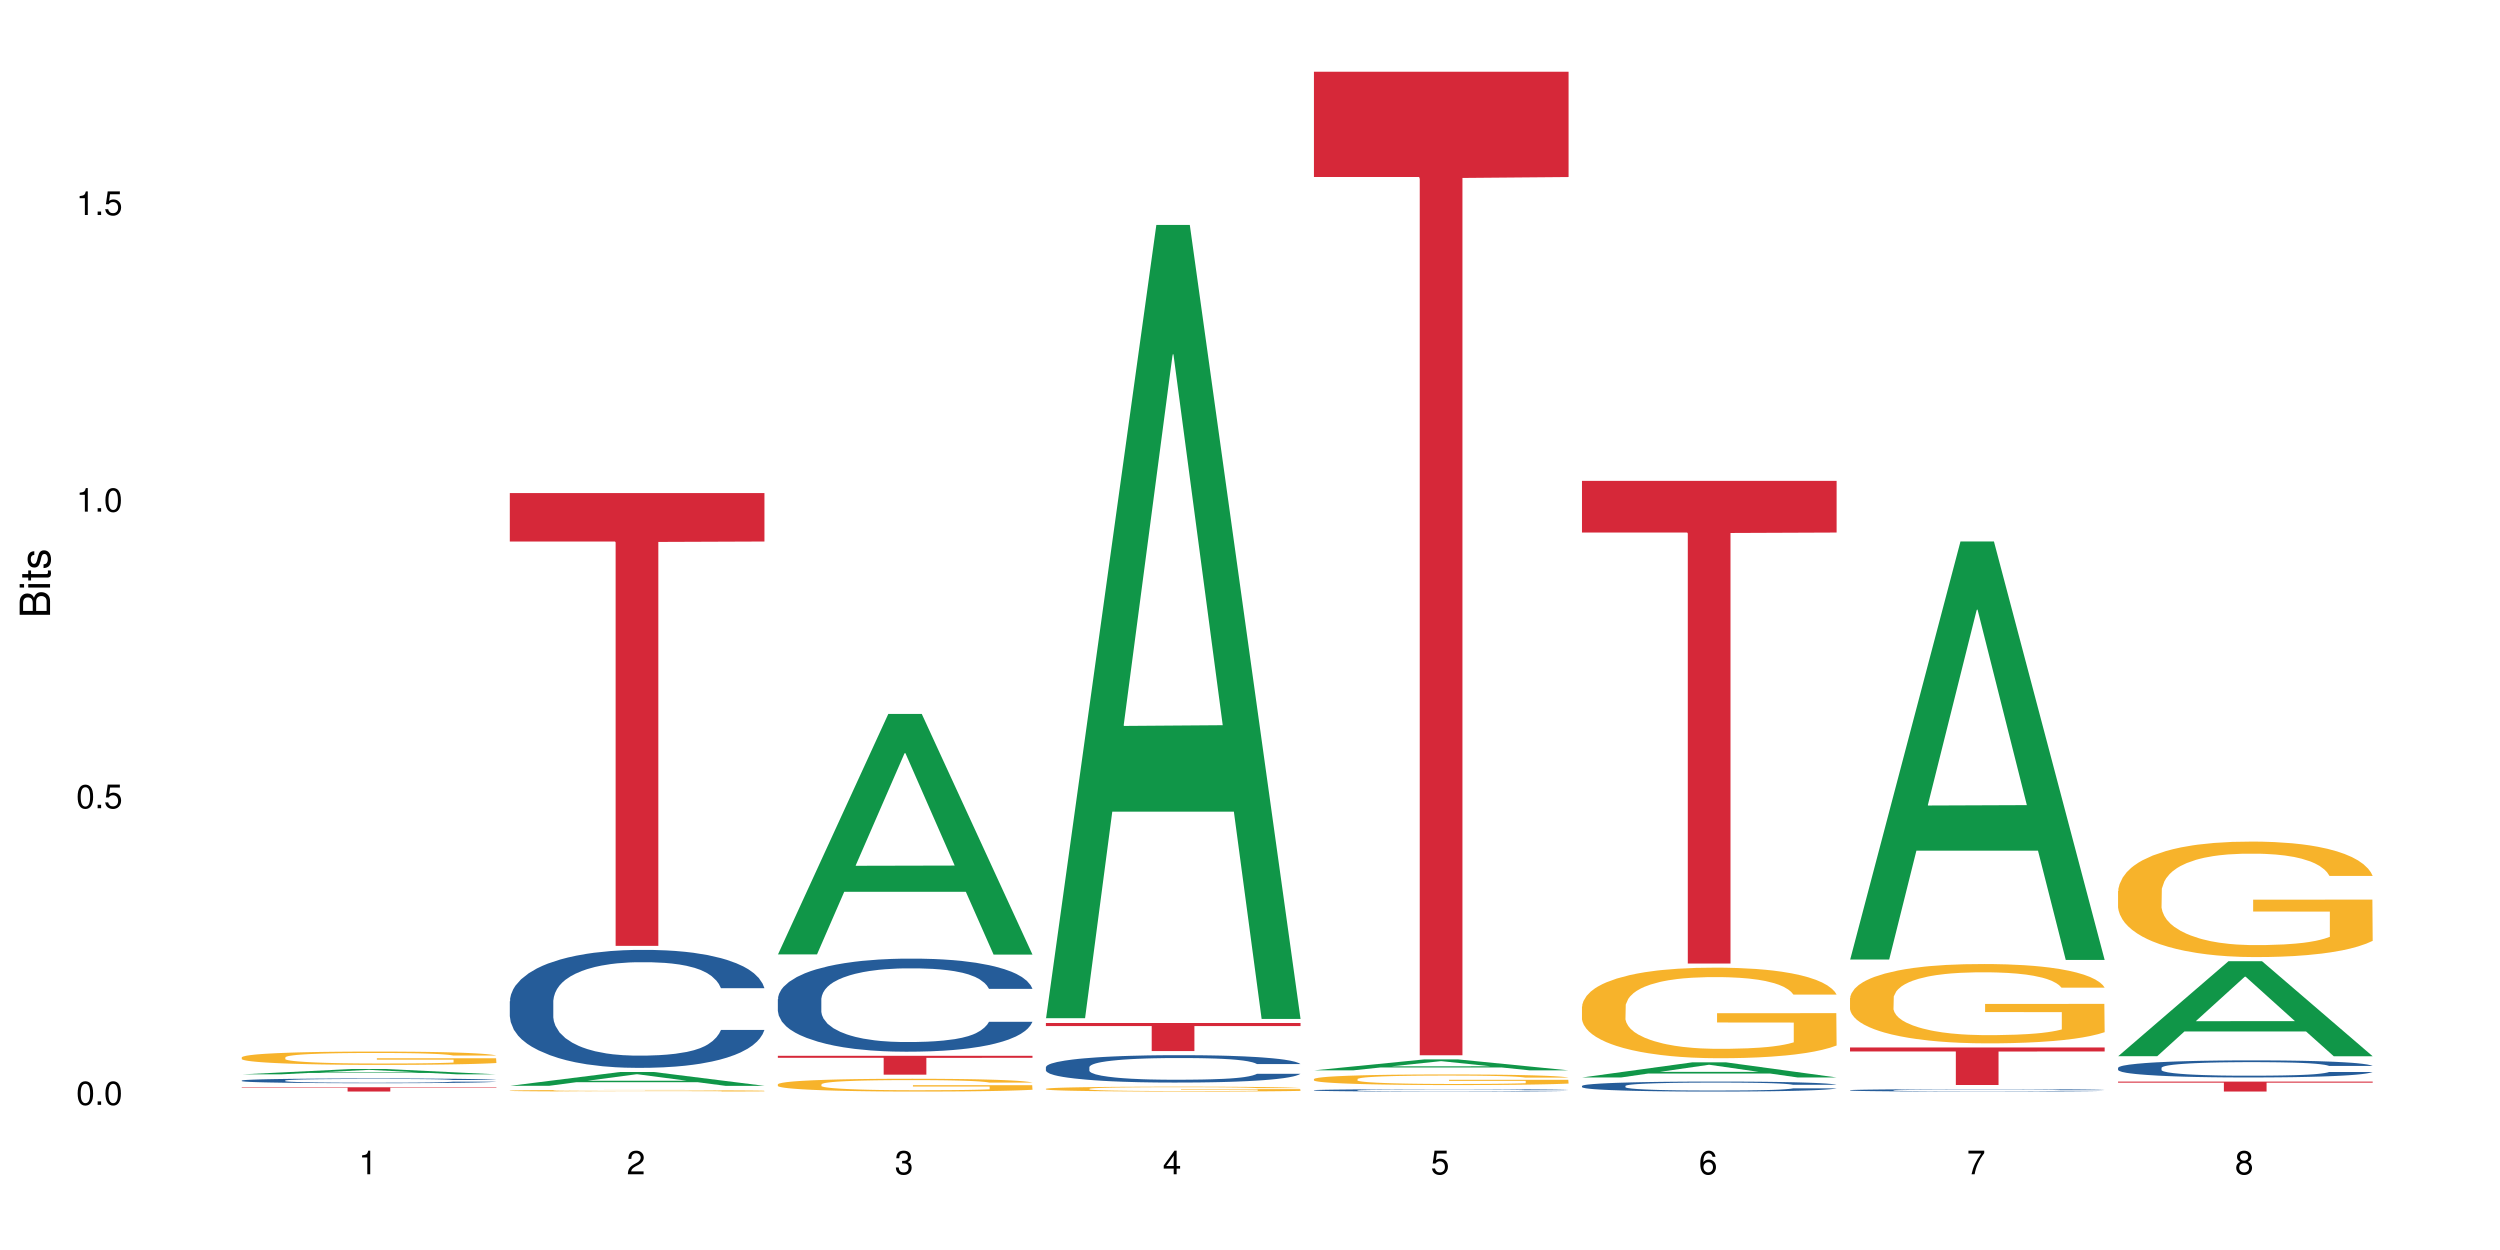 <?xml version="1.0" encoding="UTF-8"?>
<svg xmlns="http://www.w3.org/2000/svg" xmlns:xlink="http://www.w3.org/1999/xlink" width="720pt" height="360pt" viewBox="0 0 720 360" version="1.1">
<defs>
<g>
<symbol overflow="visible" id="glyph0-0">
<path style="stroke:none;" d=""/>
</symbol>
<symbol overflow="visible" id="glyph0-1">
<path style="stroke:none;" d="M 2.641 -6.797 C 2 -6.797 1.422 -6.531 1.078 -6.047 C 0.641 -5.453 0.406 -4.547 0.406 -3.297 C 0.406 -1 1.188 0.219 2.641 0.219 C 4.078 0.219 4.859 -1 4.859 -3.234 C 4.859 -4.562 4.656 -5.438 4.203 -6.047 C 3.844 -6.531 3.281 -6.797 2.641 -6.797 Z M 2.641 -6.047 C 3.547 -6.047 4 -5.125 4 -3.312 C 4 -1.375 3.562 -0.484 2.625 -0.484 C 1.734 -0.484 1.281 -1.422 1.281 -3.281 C 1.281 -5.141 1.734 -6.047 2.641 -6.047 Z M 2.641 -6.047 "/>
</symbol>
<symbol overflow="visible" id="glyph0-2">
<path style="stroke:none;" d="M 1.828 -1 L 0.828 -1 L 0.828 0 L 1.828 0 Z M 1.828 -1 "/>
</symbol>
<symbol overflow="visible" id="glyph0-3">
<path style="stroke:none;" d="M 4.562 -6.797 L 1.062 -6.797 L 0.547 -3.094 L 1.328 -3.094 C 1.719 -3.562 2.047 -3.734 2.578 -3.734 C 3.484 -3.734 4.062 -3.109 4.062 -2.094 C 4.062 -1.125 3.484 -0.531 2.578 -0.531 C 1.828 -0.531 1.375 -0.906 1.188 -1.672 L 0.328 -1.672 C 0.453 -1.109 0.547 -0.844 0.75 -0.594 C 1.125 -0.078 1.828 0.219 2.594 0.219 C 3.969 0.219 4.922 -0.781 4.922 -2.219 C 4.922 -3.562 4.031 -4.484 2.719 -4.484 C 2.25 -4.484 1.859 -4.359 1.469 -4.062 L 1.734 -5.969 L 4.562 -5.969 Z M 4.562 -6.797 "/>
</symbol>
<symbol overflow="visible" id="glyph0-4">
<path style="stroke:none;" d="M 2.484 -4.844 L 2.484 0 L 3.328 0 L 3.328 -6.797 L 2.766 -6.797 C 2.469 -5.75 2.281 -5.609 0.984 -5.453 L 0.984 -4.844 Z M 2.484 -4.844 "/>
</symbol>
<symbol overflow="visible" id="glyph0-5">
<path style="stroke:none;" d="M 4.859 -0.828 L 1.281 -0.828 C 1.359 -1.391 1.672 -1.75 2.5 -2.234 L 3.469 -2.75 C 4.406 -3.266 4.906 -3.969 4.906 -4.812 C 4.906 -5.375 4.672 -5.906 4.266 -6.266 C 3.859 -6.625 3.375 -6.797 2.719 -6.797 C 1.859 -6.797 1.219 -6.5 0.844 -5.922 C 0.609 -5.562 0.5 -5.125 0.484 -4.438 L 1.328 -4.438 C 1.359 -4.906 1.406 -5.188 1.531 -5.406 C 1.75 -5.812 2.188 -6.062 2.703 -6.062 C 3.469 -6.062 4.031 -5.516 4.031 -4.781 C 4.031 -4.25 3.719 -3.797 3.125 -3.438 L 2.234 -2.938 C 0.812 -2.141 0.406 -1.5 0.328 0 L 4.859 0 Z M 4.859 -0.828 "/>
</symbol>
<symbol overflow="visible" id="glyph0-6">
<path style="stroke:none;" d="M 2.125 -3.125 L 2.578 -3.125 C 3.516 -3.125 3.984 -2.703 3.984 -1.891 C 3.984 -1.031 3.469 -0.531 2.578 -0.531 C 1.656 -0.531 1.203 -0.984 1.156 -1.969 L 0.312 -1.969 C 0.344 -1.422 0.438 -1.078 0.609 -0.766 C 0.953 -0.109 1.625 0.219 2.547 0.219 C 3.953 0.219 4.859 -0.609 4.859 -1.906 C 4.859 -2.766 4.516 -3.25 3.703 -3.516 C 4.344 -3.766 4.656 -4.25 4.656 -4.938 C 4.656 -6.109 3.875 -6.797 2.578 -6.797 C 1.203 -6.797 0.484 -6.047 0.453 -4.609 L 1.297 -4.609 C 1.312 -5.016 1.344 -5.25 1.453 -5.453 C 1.641 -5.828 2.062 -6.062 2.594 -6.062 C 3.344 -6.062 3.797 -5.625 3.797 -4.906 C 3.797 -4.422 3.609 -4.141 3.25 -3.984 C 3.016 -3.891 2.719 -3.844 2.125 -3.844 Z M 2.125 -3.125 "/>
</symbol>
<symbol overflow="visible" id="glyph0-7">
<path style="stroke:none;" d="M 3.141 -1.625 L 3.141 0 L 3.984 0 L 3.984 -1.625 L 4.984 -1.625 L 4.984 -2.391 L 3.984 -2.391 L 3.984 -6.797 L 3.359 -6.797 L 0.266 -2.516 L 0.266 -1.625 Z M 3.141 -2.391 L 1 -2.391 L 3.141 -5.359 Z M 3.141 -2.391 "/>
</symbol>
<symbol overflow="visible" id="glyph0-8">
<path style="stroke:none;" d="M 4.781 -5.031 C 4.609 -6.141 3.891 -6.797 2.844 -6.797 C 2.094 -6.797 1.422 -6.438 1.031 -5.828 C 0.609 -5.172 0.406 -4.344 0.406 -3.094 C 0.406 -1.953 0.578 -1.234 0.984 -0.625 C 1.359 -0.078 1.953 0.219 2.703 0.219 C 3.984 0.219 4.922 -0.734 4.922 -2.078 C 4.922 -3.344 4.062 -4.234 2.844 -4.234 C 2.172 -4.234 1.641 -3.969 1.281 -3.469 C 1.281 -5.125 1.828 -6.047 2.797 -6.047 C 3.391 -6.047 3.797 -5.672 3.938 -5.031 Z M 2.734 -3.484 C 3.547 -3.484 4.062 -2.922 4.062 -2 C 4.062 -1.156 3.484 -0.531 2.703 -0.531 C 1.922 -0.531 1.328 -1.188 1.328 -2.047 C 1.328 -2.891 1.906 -3.484 2.734 -3.484 Z M 2.734 -3.484 "/>
</symbol>
<symbol overflow="visible" id="glyph0-9">
<path style="stroke:none;" d="M 4.984 -6.797 L 0.438 -6.797 L 0.438 -5.969 L 4.109 -5.969 C 2.5 -3.656 1.828 -2.234 1.328 0 L 2.219 0 C 2.594 -2.172 3.453 -4.047 4.984 -6.094 Z M 4.984 -6.797 "/>
</symbol>
<symbol overflow="visible" id="glyph0-10">
<path style="stroke:none;" d="M 3.75 -3.578 C 4.453 -4 4.688 -4.344 4.688 -4.984 C 4.688 -6.047 3.844 -6.797 2.641 -6.797 C 1.438 -6.797 0.594 -6.047 0.594 -4.984 C 0.594 -4.359 0.828 -4.016 1.516 -3.578 C 0.734 -3.203 0.359 -2.641 0.359 -1.891 C 0.359 -0.641 1.297 0.219 2.641 0.219 C 3.984 0.219 4.922 -0.641 4.922 -1.875 C 4.922 -2.641 4.531 -3.203 3.75 -3.578 Z M 2.641 -6.047 C 3.359 -6.047 3.812 -5.625 3.812 -4.969 C 3.812 -4.344 3.344 -3.922 2.641 -3.922 C 1.922 -3.922 1.453 -4.344 1.453 -4.984 C 1.453 -5.625 1.922 -6.047 2.641 -6.047 Z M 2.641 -3.203 C 3.484 -3.203 4.062 -2.672 4.062 -1.875 C 4.062 -1.062 3.484 -0.531 2.625 -0.531 C 1.797 -0.531 1.219 -1.078 1.219 -1.875 C 1.219 -2.672 1.797 -3.203 2.641 -3.203 Z M 2.641 -3.203 "/>
</symbol>
<symbol overflow="visible" id="glyph1-0">
<path style="stroke:none;" d=""/>
</symbol>
<symbol overflow="visible" id="glyph1-1">
<path style="stroke:none;" d="M 0 -0.953 L 0 -4.891 C 0 -5.719 -0.234 -6.344 -0.734 -6.797 C -1.188 -7.234 -1.812 -7.469 -2.5 -7.469 C -3.547 -7.469 -4.188 -7 -4.625 -5.875 C -4.984 -6.672 -5.641 -7.094 -6.531 -7.094 C -7.156 -7.094 -7.734 -6.859 -8.141 -6.391 C -8.562 -5.938 -8.75 -5.344 -8.75 -4.5 L -8.75 -0.953 Z M -4.984 -2.062 L -7.766 -2.062 L -7.766 -4.219 C -7.766 -4.844 -7.688 -5.203 -7.453 -5.5 C -7.219 -5.812 -6.859 -5.969 -6.375 -5.969 C -5.906 -5.969 -5.531 -5.812 -5.297 -5.5 C -5.062 -5.203 -4.984 -4.844 -4.984 -4.219 Z M -0.984 -2.062 L -4 -2.062 L -4 -4.781 C -4 -5.328 -3.859 -5.688 -3.578 -5.953 C -3.297 -6.219 -2.922 -6.359 -2.484 -6.359 C -2.062 -6.359 -1.688 -6.219 -1.406 -5.953 C -1.109 -5.688 -0.984 -5.328 -0.984 -4.781 Z M -0.984 -2.062 "/>
</symbol>
<symbol overflow="visible" id="glyph1-2">
<path style="stroke:none;" d="M -6.281 -1.797 L -6.281 -0.797 L 0 -0.797 L 0 -1.797 Z M -8.75 -1.797 L -8.75 -0.797 L -7.484 -0.797 L -7.484 -1.797 Z M -8.75 -1.797 "/>
</symbol>
<symbol overflow="visible" id="glyph1-3">
<path style="stroke:none;" d="M -6.281 -3.047 L -6.281 -2.016 L -8.016 -2.016 L -8.016 -1.016 L -6.281 -1.016 L -6.281 -0.172 L -5.469 -0.172 L -5.469 -1.016 L -0.719 -1.016 C -0.078 -1.016 0.281 -1.453 0.281 -2.234 C 0.281 -2.469 0.25 -2.719 0.188 -3.047 L -0.641 -3.047 C -0.609 -2.922 -0.594 -2.766 -0.594 -2.562 C -0.594 -2.141 -0.719 -2.016 -1.156 -2.016 L -5.469 -2.016 L -5.469 -3.047 Z M -6.281 -3.047 "/>
</symbol>
<symbol overflow="visible" id="glyph1-4">
<path style="stroke:none;" d="M -4.531 -5.25 C -5.766 -5.25 -6.469 -4.422 -6.469 -2.969 C -6.469 -1.516 -5.719 -0.562 -4.547 -0.562 C -3.562 -0.562 -3.094 -1.062 -2.734 -2.562 L -2.516 -3.484 C -2.344 -4.188 -2.094 -4.469 -1.625 -4.469 C -1.047 -4.469 -0.641 -3.875 -0.641 -3 C -0.641 -2.453 -0.797 -2 -1.062 -1.75 C -1.25 -1.594 -1.422 -1.531 -1.875 -1.469 L -1.875 -0.406 C -0.422 -0.453 0.281 -1.266 0.281 -2.922 C 0.281 -4.5 -0.5 -5.516 -1.719 -5.516 C -2.656 -5.516 -3.172 -4.984 -3.469 -3.734 L -3.703 -2.766 C -3.891 -1.953 -4.156 -1.609 -4.594 -1.609 C -5.172 -1.609 -5.547 -2.125 -5.547 -2.938 C -5.547 -3.75 -5.203 -4.172 -4.531 -4.203 Z M -4.531 -5.25 "/>
</symbol>
</g>
</defs>
<g id="surface89379">
<rect x="0" y="0" width="720" height="360" style="fill:rgb(100%,100%,100%);fill-opacity:1;stroke:none;"/>
<path style=" stroke:none;fill-rule:nonzero;fill:rgb(6.275%,58.824%,28.235%);fill-opacity:1;" d="M 69.629 309.414 L 69.707 309.414 L 101.441 307.867 L 111.078 307.867 L 142.965 309.414 L 131.762 309.414 L 123.77 309.012 L 88.746 309.012 L 80.91 309.414 L 69.629 309.414 L 92.117 308.844 L 120.559 308.844 L 106.375 308.121 L 106.219 308.121 L 106.062 308.125 L 92.039 308.844 L 92.117 308.844 Z M 69.629 309.414 "/>
<path style=" stroke:none;fill-rule:nonzero;fill:rgb(14.51%,36.078%,60%);fill-opacity:1;" d="M 69.629 311.191 L 69.719 311.188 L 69.719 311.16 L 69.988 311.109 L 70.613 311.051 L 71.238 311.012 L 72.848 310.938 L 75.086 310.863 L 77.41 310.809 L 79.109 310.777 L 80.629 310.754 L 84.117 310.707 L 86.355 310.684 L 88.77 310.66 L 91.719 310.641 L 93.867 310.629 L 98.695 310.605 L 102.273 310.598 L 105.047 310.594 L 111.039 310.594 L 114.613 310.602 L 117.207 310.605 L 120.07 310.617 L 122.484 310.629 L 126.688 310.656 L 130.445 310.691 L 132.145 310.711 L 134.828 310.75 L 136.883 310.785 L 138.316 310.82 L 139.926 310.863 L 141.355 310.922 L 142.43 310.984 L 142.965 311.039 L 130.445 311.039 L 129.82 310.988 L 129.102 310.949 L 127.762 310.898 L 126.422 310.863 L 124.543 310.824 L 122.844 310.801 L 120.516 310.777 L 118.461 310.762 L 116.312 310.754 L 114.258 310.746 L 110.32 310.738 L 104.062 310.738 L 100.574 310.75 L 98.695 310.758 L 96.012 310.777 L 94.133 310.793 L 91.898 310.816 L 90.379 310.84 L 88.5 310.871 L 87.16 310.898 L 85.637 310.941 L 84.742 310.973 L 83.938 311.008 L 83.223 311.047 L 82.688 311.094 L 82.328 311.141 L 82.148 311.184 L 82.148 311.379 L 82.328 311.422 L 82.777 311.477 L 83.938 311.551 L 85.637 311.617 L 87.605 311.672 L 89.484 311.707 L 90.559 311.727 L 91.988 311.746 L 94.223 311.77 L 97.445 311.797 L 99.32 311.805 L 102.184 311.816 L 105.137 311.82 L 109.07 311.82 L 112.559 311.816 L 114.883 311.809 L 117.297 311.801 L 120.605 311.777 L 122.664 311.758 L 124.453 311.734 L 125.793 311.711 L 126.688 311.691 L 128.031 311.652 L 129.102 311.609 L 129.906 311.566 L 130.445 311.523 L 142.965 311.523 L 142.43 311.574 L 141.625 311.621 L 140.82 311.656 L 139.566 311.703 L 138.137 311.742 L 136.078 311.785 L 134.379 311.812 L 132.145 311.844 L 130.086 311.867 L 127.852 311.891 L 124.543 311.914 L 122.395 311.926 L 120.07 311.938 L 117.297 311.949 L 113.809 311.957 L 110.055 311.961 L 106.566 311.965 L 102.809 311.961 L 100.035 311.957 L 96.371 311.945 L 91.809 311.922 L 88.5 311.898 L 85.906 311.875 L 83.672 311.848 L 81.168 311.816 L 77.945 311.762 L 75.98 311.719 L 74.637 311.684 L 73.117 311.633 L 72.043 311.59 L 70.793 311.52 L 69.898 311.43 L 69.629 311.363 Z M 69.629 311.191 "/>
<path style=" stroke:none;fill-rule:nonzero;fill:rgb(96.863%,70.196%,16.863%);fill-opacity:1;" d="M 69.629 304.496 L 69.719 304.492 L 69.719 304.422 L 70.078 304.266 L 70.973 304.047 L 72.133 303.871 L 73.387 303.73 L 74.191 303.656 L 75.531 303.551 L 76.695 303.473 L 79.645 303.316 L 83.402 303.168 L 85.461 303.105 L 87.785 303.047 L 91.094 302.98 L 92.613 302.953 L 97.266 302.898 L 102.543 302.863 L 108.355 302.852 L 111.039 302.855 L 114.703 302.871 L 119.711 302.91 L 122.574 302.945 L 124.809 302.98 L 127.137 303.023 L 129.996 303.094 L 132.68 303.18 L 134.828 303.262 L 136.973 303.367 L 138.762 303.48 L 140.281 303.602 L 141.625 303.75 L 142.43 303.871 L 142.965 303.996 L 130.535 303.996 L 129.82 303.871 L 129.016 303.777 L 127.672 303.664 L 126.332 303.578 L 124.988 303.512 L 122.484 303.422 L 120.34 303.363 L 117.656 303.316 L 115.062 303.285 L 112.109 303.262 L 110.32 303.258 L 105.582 303.258 L 101.289 303.281 L 98.785 303.309 L 96.996 303.336 L 94.492 303.391 L 92.973 303.43 L 92.078 303.461 L 89.395 303.566 L 87.605 303.664 L 86.621 303.734 L 85.371 303.836 L 84.477 303.934 L 83.492 304.074 L 82.953 304.176 L 82.238 304.414 L 82.148 305.047 L 82.418 305.18 L 82.953 305.324 L 83.672 305.449 L 84.742 305.582 L 85.816 305.684 L 87.695 305.82 L 89.305 305.91 L 90.559 305.973 L 92.973 306.066 L 93.957 306.098 L 96.281 306.16 L 98.695 306.211 L 101.648 306.25 L 103.883 306.273 L 107.461 306.289 L 112.02 306.289 L 117.387 306.27 L 120.785 306.242 L 123.109 306.215 L 124.633 306.188 L 126.508 306.148 L 127.852 306.113 L 129.102 306.078 L 130.625 306.016 L 130.625 305.18 L 108.535 305.176 L 108.535 304.785 L 142.875 304.781 L 142.965 306.148 L 141.086 306.246 L 138.762 306.336 L 136.527 306.406 L 134.199 306.465 L 130.891 306.531 L 128.207 306.574 L 124.094 306.621 L 120.34 306.656 L 116.402 306.676 L 112.914 306.688 L 108.801 306.691 L 105.137 306.684 L 101.199 306.66 L 98.07 306.633 L 95.207 306.598 L 92.344 306.555 L 88.77 306.48 L 86.441 306.418 L 84.027 306.348 L 81.613 306.258 L 79.469 306.164 L 78.035 306.09 L 76.605 306.008 L 75.086 305.902 L 73.652 305.781 L 72.582 305.672 L 71.598 305.551 L 70.883 305.434 L 70.164 305.277 L 69.809 305.152 L 69.629 305.043 Z M 69.629 304.496 "/>
<path style=" stroke:none;fill-rule:nonzero;fill:rgb(83.922%,15.686%,22.353%);fill-opacity:1;" d="M 69.629 313.141 L 142.965 313.141 L 142.965 313.273 L 112.402 313.273 L 112.402 314.371 L 100.105 314.371 L 100.105 313.277 L 99.926 313.273 L 69.629 313.273 Z M 69.629 313.141 "/>
<path style=" stroke:none;fill-rule:nonzero;fill:rgb(6.275%,58.824%,28.235%);fill-opacity:1;" d="M 146.824 312.719 L 146.902 312.715 L 178.637 308.73 L 188.273 308.73 L 220.16 312.723 L 208.957 312.723 L 200.965 311.68 L 165.941 311.68 L 158.109 312.719 L 146.824 312.719 L 169.312 311.25 L 197.754 311.246 L 183.57 309.383 L 183.414 309.379 L 183.258 309.391 L 169.234 311.246 L 169.312 311.25 Z M 146.824 312.719 "/>
<path style=" stroke:none;fill-rule:nonzero;fill:rgb(14.51%,36.078%,60%);fill-opacity:1;" d="M 146.824 288.363 L 146.914 288.336 L 146.914 287.59 L 147.184 286.41 L 147.809 284.918 L 148.434 283.895 L 150.043 282.062 L 152.281 280.293 L 154.605 278.926 L 156.305 278.121 L 157.824 277.5 L 161.312 276.352 L 163.551 275.762 L 165.965 275.234 L 168.914 274.707 L 171.062 274.395 L 175.891 273.898 L 179.469 273.68 L 182.242 273.59 L 188.234 273.59 L 191.812 273.711 L 194.406 273.867 L 197.266 274.117 L 199.68 274.395 L 203.883 275.078 L 207.641 275.949 L 209.34 276.445 L 212.023 277.406 L 214.078 278.336 L 215.512 279.145 L 217.121 280.293 L 218.551 281.691 L 219.625 283.273 L 220.16 284.609 L 207.641 284.609 L 207.016 283.367 L 206.301 282.406 L 204.957 281.133 L 203.617 280.23 L 201.738 279.332 L 200.039 278.742 L 197.715 278.152 L 195.656 277.777 L 193.512 277.5 L 191.453 277.312 L 187.52 277.129 L 182.957 277.129 L 181.258 277.188 L 177.77 277.438 L 175.891 277.656 L 173.207 278.09 L 171.332 278.492 L 169.094 279.113 L 167.574 279.641 L 165.695 280.449 L 164.355 281.164 L 162.836 282.188 L 161.941 282.965 L 161.137 283.832 L 160.418 284.855 L 159.883 285.945 L 159.523 287.094 L 159.348 288.211 L 159.348 293.023 L 159.523 294.141 L 159.973 295.441 L 161.137 297.336 L 162.836 298.98 L 164.801 300.285 L 166.68 301.219 L 167.754 301.652 L 169.184 302.148 L 171.418 302.77 L 174.641 303.391 L 176.516 303.641 L 179.379 303.887 L 182.332 304.012 L 186.266 304.012 L 189.754 303.887 L 192.078 303.73 L 194.492 303.484 L 197.805 302.957 L 199.859 302.461 L 201.648 301.871 L 202.988 301.281 L 203.883 300.781 L 205.227 299.82 L 206.301 298.766 L 207.105 297.68 L 207.641 296.621 L 220.16 296.621 L 219.625 297.863 L 218.82 299.074 L 218.016 299.977 L 216.762 301.062 L 215.332 302.023 L 213.273 303.109 L 211.574 303.824 L 209.34 304.602 L 207.281 305.191 L 205.047 305.719 L 201.738 306.34 L 199.59 306.648 L 197.266 306.93 L 194.492 307.18 L 191.004 307.395 L 187.25 307.52 L 183.762 307.551 L 180.004 307.488 L 177.234 307.363 L 173.566 307.086 L 169.004 306.527 L 165.695 305.938 L 163.102 305.348 L 160.867 304.727 L 158.363 303.887 L 155.145 302.52 L 153.176 301.465 L 151.832 300.598 L 150.312 299.387 L 149.238 298.301 L 147.988 296.562 L 147.094 294.355 L 146.824 292.648 Z M 146.824 288.363 "/>
<path style=" stroke:none;fill-rule:nonzero;fill:rgb(96.863%,70.196%,16.863%);fill-opacity:1;" d="M 146.824 314.102 L 146.914 314.102 L 146.914 314.094 L 147.273 314.074 L 148.168 314.047 L 149.328 314.027 L 150.582 314.008 L 151.387 314 L 152.727 313.988 L 153.891 313.977 L 156.844 313.961 L 160.598 313.941 L 162.656 313.934 L 164.98 313.926 L 168.289 313.918 L 169.809 313.914 L 174.461 313.91 L 179.738 313.902 L 188.234 313.902 L 191.898 313.906 L 196.91 313.91 L 199.77 313.914 L 202.008 313.918 L 204.332 313.922 L 207.195 313.934 L 209.875 313.941 L 212.023 313.953 L 214.168 313.965 L 215.957 313.98 L 217.477 313.992 L 218.82 314.012 L 219.625 314.027 L 220.16 314.043 L 207.73 314.043 L 207.016 314.027 L 206.211 314.016 L 204.867 314 L 203.527 313.992 L 202.184 313.984 L 199.68 313.973 L 197.535 313.965 L 194.852 313.961 L 192.258 313.957 L 189.305 313.953 L 178.484 313.953 L 175.98 313.957 L 174.191 313.961 L 171.688 313.969 L 170.168 313.973 L 166.59 313.988 L 164.801 314 L 163.816 314.012 L 162.566 314.023 L 161.672 314.035 L 160.688 314.051 L 160.152 314.062 L 159.434 314.094 L 159.348 314.172 L 159.613 314.188 L 160.152 314.203 L 160.867 314.219 L 161.941 314.234 L 163.012 314.246 L 164.891 314.266 L 166.5 314.277 L 167.754 314.281 L 170.168 314.293 L 171.152 314.297 L 173.477 314.305 L 175.891 314.312 L 178.844 314.316 L 181.078 314.32 L 194.582 314.32 L 197.98 314.316 L 200.309 314.312 L 201.828 314.309 L 203.707 314.305 L 205.047 314.301 L 206.301 314.297 L 207.82 314.289 L 207.82 314.188 L 185.73 314.188 L 185.73 314.137 L 220.07 314.137 L 220.16 314.305 L 218.285 314.316 L 215.957 314.328 L 213.723 314.336 L 211.398 314.344 L 208.086 314.352 L 205.406 314.355 L 201.289 314.363 L 197.535 314.367 L 193.598 314.367 L 190.113 314.371 L 182.332 314.371 L 178.395 314.367 L 175.266 314.363 L 172.402 314.359 L 169.543 314.355 L 165.965 314.344 L 163.641 314.336 L 161.223 314.328 L 158.809 314.316 L 156.664 314.305 L 155.23 314.297 L 153.801 314.289 L 152.281 314.273 L 150.852 314.262 L 149.777 314.246 L 148.793 314.23 L 148.078 314.219 L 147.363 314.199 L 147.004 314.184 L 146.824 314.168 Z M 146.824 314.102 "/>
<path style=" stroke:none;fill-rule:nonzero;fill:rgb(83.922%,15.686%,22.353%);fill-opacity:1;" d="M 146.824 141.996 L 220.16 141.996 L 220.16 155.957 L 189.598 156.078 L 189.598 272.41 L 177.301 272.41 L 177.301 156.199 L 177.121 155.957 L 146.824 155.957 Z M 146.824 141.996 "/>
<path style=" stroke:none;fill-rule:nonzero;fill:rgb(6.275%,58.824%,28.235%);fill-opacity:1;" d="M 224.02 274.859 L 224.098 274.793 L 255.832 205.613 L 265.469 205.613 L 297.355 274.922 L 286.152 274.922 L 278.16 256.832 L 243.141 256.832 L 235.305 274.859 L 224.02 274.859 L 246.508 249.348 L 274.949 249.281 L 260.77 216.938 L 260.609 216.871 L 260.453 217.066 L 246.43 249.281 L 246.508 249.348 Z M 224.02 274.859 "/>
<path style=" stroke:none;fill-rule:nonzero;fill:rgb(14.51%,36.078%,60%);fill-opacity:1;" d="M 224.02 287.758 L 224.109 287.734 L 224.109 287.148 L 224.379 286.215 L 225.004 285.039 L 225.633 284.234 L 227.242 282.789 L 229.477 281.391 L 231.801 280.312 L 233.5 279.676 L 235.023 279.188 L 238.508 278.281 L 240.746 277.816 L 243.16 277.398 L 246.113 276.984 L 248.258 276.738 L 253.086 276.348 L 256.664 276.176 L 259.438 276.102 L 265.43 276.102 L 269.008 276.199 L 271.602 276.324 L 274.461 276.52 L 276.875 276.738 L 281.082 277.277 L 284.836 277.965 L 286.535 278.355 L 289.219 279.113 L 291.277 279.848 L 292.707 280.484 L 294.316 281.391 L 295.746 282.492 L 296.82 283.742 L 297.355 284.797 L 284.836 284.797 L 284.211 283.816 L 283.496 283.059 L 282.152 282.055 L 280.812 281.344 L 278.934 280.633 L 277.234 280.168 L 274.91 279.703 L 272.852 279.41 L 270.707 279.188 L 268.648 279.039 L 264.715 278.895 L 260.152 278.895 L 258.453 278.941 L 254.965 279.141 L 253.086 279.309 L 250.406 279.652 L 248.527 279.973 L 246.289 280.461 L 244.77 280.879 L 242.891 281.516 L 241.551 282.078 L 240.031 282.887 L 239.137 283.496 L 238.332 284.184 L 237.613 284.992 L 237.078 285.848 L 236.723 286.754 L 236.543 287.637 L 236.543 291.434 L 236.723 292.312 L 237.168 293.344 L 238.332 294.836 L 240.031 296.133 L 241.996 297.164 L 243.875 297.898 L 244.949 298.238 L 246.379 298.633 L 248.617 299.121 L 251.836 299.609 L 253.715 299.809 L 256.574 300.004 L 259.527 300.102 L 263.461 300.102 L 266.949 300.004 L 269.273 299.879 L 271.691 299.684 L 275 299.27 L 277.055 298.875 L 278.844 298.41 L 280.188 297.945 L 281.082 297.555 L 282.422 296.797 L 283.496 295.961 L 284.301 295.105 L 284.836 294.273 L 297.355 294.273 L 296.82 295.254 L 296.016 296.207 L 295.211 296.918 L 293.957 297.773 L 292.527 298.535 L 290.473 299.391 L 288.773 299.953 L 286.535 300.566 L 284.48 301.031 L 282.242 301.449 L 278.934 301.938 L 276.789 302.184 L 274.461 302.402 L 271.691 302.598 L 268.203 302.77 L 264.445 302.867 L 260.957 302.895 L 257.203 302.844 L 254.43 302.746 L 250.762 302.527 L 246.199 302.086 L 242.891 301.621 L 240.297 301.152 L 238.062 300.664 L 235.559 300.004 L 232.34 298.926 L 230.371 298.094 L 229.031 297.406 L 227.508 296.453 L 226.438 295.594 L 225.184 294.223 L 224.289 292.484 L 224.02 291.137 Z M 224.02 287.758 "/>
<path style=" stroke:none;fill-rule:nonzero;fill:rgb(96.863%,70.196%,16.863%);fill-opacity:1;" d="M 224.02 312.262 L 224.109 312.258 L 224.109 312.191 L 224.469 312.039 L 225.363 311.832 L 226.523 311.66 L 227.777 311.527 L 228.582 311.453 L 229.926 311.355 L 231.086 311.281 L 234.039 311.129 L 237.793 310.988 L 239.852 310.926 L 242.176 310.867 L 245.484 310.805 L 247.004 310.781 L 251.656 310.727 L 256.934 310.695 L 262.746 310.684 L 265.43 310.688 L 269.098 310.699 L 274.105 310.738 L 276.965 310.77 L 279.203 310.805 L 281.527 310.848 L 284.391 310.918 L 287.074 310.996 L 289.219 311.078 L 291.367 311.18 L 293.152 311.285 L 294.676 311.406 L 296.016 311.547 L 296.82 311.664 L 297.355 311.781 L 284.926 311.781 L 284.211 311.664 L 283.406 311.574 L 282.062 311.461 L 280.723 311.383 L 279.383 311.316 L 276.875 311.23 L 274.73 311.176 L 272.047 311.129 L 269.453 311.098 L 266.504 311.078 L 264.715 311.07 L 259.973 311.07 L 255.68 311.094 L 253.176 311.121 L 251.387 311.148 L 248.883 311.199 L 247.363 311.238 L 246.469 311.266 L 243.785 311.371 L 241.996 311.465 L 241.016 311.527 L 239.762 311.629 L 238.867 311.723 L 237.883 311.855 L 237.348 311.957 L 236.633 312.188 L 236.543 312.793 L 236.809 312.918 L 237.348 313.059 L 238.062 313.18 L 239.137 313.309 L 240.207 313.406 L 242.086 313.535 L 243.695 313.625 L 244.949 313.68 L 247.363 313.77 L 248.348 313.801 L 250.672 313.863 L 253.086 313.91 L 256.039 313.949 L 258.273 313.969 L 261.852 313.988 L 266.414 313.988 L 271.777 313.965 L 275.176 313.941 L 277.504 313.914 L 279.023 313.891 L 280.902 313.852 L 282.242 313.82 L 283.496 313.781 L 285.016 313.723 L 285.016 312.918 L 262.926 312.918 L 262.926 312.539 L 297.27 312.535 L 297.355 313.852 L 295.48 313.941 L 293.152 314.031 L 290.918 314.098 L 288.594 314.156 L 285.285 314.219 L 282.602 314.258 L 278.488 314.309 L 274.73 314.336 L 270.797 314.355 L 267.309 314.367 L 263.195 314.371 L 259.527 314.363 L 255.59 314.344 L 252.461 314.316 L 249.598 314.281 L 246.738 314.238 L 243.16 314.168 L 240.836 314.113 L 238.422 314.039 L 236.004 313.957 L 233.859 313.867 L 232.43 313.793 L 230.996 313.715 L 229.477 313.613 L 228.047 313.5 L 226.973 313.395 L 225.988 313.277 L 225.273 313.164 L 224.559 313.016 L 224.199 312.895 L 224.02 312.789 Z M 224.02 312.262 "/>
<path style=" stroke:none;fill-rule:nonzero;fill:rgb(83.922%,15.686%,22.353%);fill-opacity:1;" d="M 224.02 304.074 L 297.355 304.074 L 297.355 304.652 L 266.793 304.66 L 266.793 309.504 L 254.496 309.504 L 254.496 304.664 L 254.316 304.652 L 224.02 304.652 Z M 224.02 304.074 "/>
<path style=" stroke:none;fill-rule:nonzero;fill:rgb(6.275%,58.824%,28.235%);fill-opacity:1;" d="M 301.219 293.238 L 301.297 293.023 L 333.027 64.781 L 342.664 64.781 L 374.555 293.453 L 363.348 293.453 L 355.355 233.762 L 320.336 233.762 L 312.5 293.238 L 301.219 293.238 L 323.703 209.07 L 352.145 208.855 L 337.965 102.141 L 337.809 101.926 L 337.648 102.57 L 323.625 208.855 L 323.703 209.07 Z M 301.219 293.238 "/>
<path style=" stroke:none;fill-rule:nonzero;fill:rgb(14.51%,36.078%,60%);fill-opacity:1;" d="M 301.219 307.328 L 301.305 307.32 L 301.305 307.145 L 301.574 306.871 L 302.199 306.527 L 302.828 306.289 L 304.438 305.863 L 306.672 305.453 L 308.996 305.133 L 310.695 304.945 L 312.219 304.805 L 315.707 304.535 L 317.941 304.398 L 320.355 304.277 L 323.309 304.152 L 325.453 304.082 L 330.285 303.965 L 333.859 303.914 L 336.633 303.895 L 342.625 303.895 L 346.203 303.922 L 348.797 303.961 L 351.656 304.016 L 354.074 304.082 L 358.277 304.242 L 362.031 304.441 L 363.73 304.559 L 366.414 304.781 L 368.473 304.996 L 369.902 305.184 L 371.512 305.453 L 372.945 305.777 L 374.016 306.145 L 374.555 306.453 L 362.031 306.453 L 361.406 306.164 L 360.691 305.941 L 359.348 305.645 L 358.008 305.438 L 356.129 305.227 L 354.43 305.09 L 352.105 304.953 L 350.047 304.867 L 347.902 304.805 L 345.844 304.758 L 341.91 304.715 L 337.348 304.715 L 335.648 304.73 L 332.16 304.789 L 330.285 304.84 L 327.602 304.941 L 325.723 305.035 L 323.484 305.18 L 321.965 305.301 L 320.086 305.488 L 318.746 305.652 L 317.227 305.891 L 316.332 306.07 L 315.527 306.273 L 314.812 306.512 L 314.273 306.766 L 313.918 307.031 L 313.738 307.289 L 313.738 308.406 L 313.918 308.668 L 314.363 308.969 L 315.527 309.41 L 317.227 309.793 L 319.195 310.094 L 321.07 310.312 L 322.145 310.414 L 323.574 310.527 L 325.812 310.672 L 329.031 310.816 L 330.91 310.875 L 333.77 310.93 L 336.723 310.961 L 340.656 310.961 L 344.145 310.93 L 346.473 310.895 L 348.887 310.836 L 352.195 310.715 L 354.25 310.602 L 356.039 310.461 L 357.383 310.324 L 358.277 310.211 L 359.617 309.988 L 360.691 309.742 L 361.496 309.488 L 362.031 309.246 L 374.555 309.246 L 374.016 309.531 L 373.211 309.812 L 372.406 310.023 L 371.156 310.273 L 369.723 310.5 L 367.668 310.75 L 365.969 310.918 L 363.73 311.098 L 361.676 311.234 L 359.438 311.355 L 356.129 311.5 L 353.984 311.574 L 351.656 311.637 L 348.887 311.695 L 345.398 311.746 L 341.641 311.773 L 338.152 311.781 L 334.398 311.77 L 331.625 311.738 L 327.957 311.676 L 323.398 311.543 L 320.086 311.406 L 317.496 311.27 L 315.258 311.125 L 312.754 310.93 L 309.535 310.613 L 307.566 310.367 L 306.227 310.168 L 304.707 309.887 L 303.633 309.633 L 302.379 309.23 L 301.484 308.719 L 301.219 308.32 Z M 301.219 307.328 "/>
<path style=" stroke:none;fill-rule:nonzero;fill:rgb(96.863%,70.196%,16.863%);fill-opacity:1;" d="M 301.219 313.566 L 301.305 313.562 L 301.305 313.539 L 301.664 313.48 L 302.559 313.402 L 303.723 313.336 L 304.973 313.285 L 305.777 313.258 L 307.121 313.219 L 308.281 313.191 L 311.234 313.133 L 314.988 313.078 L 317.047 313.055 L 319.371 313.031 L 322.68 313.008 L 324.203 313 L 328.852 312.98 L 334.129 312.965 L 339.941 312.961 L 342.625 312.965 L 346.293 312.969 L 351.301 312.98 L 354.164 312.996 L 356.398 313.008 L 358.723 313.023 L 361.586 313.051 L 364.27 313.082 L 366.414 313.113 L 368.562 313.152 L 370.352 313.191 L 371.871 313.238 L 373.211 313.293 L 374.016 313.336 L 374.555 313.383 L 362.121 313.383 L 361.406 313.336 L 360.602 313.301 L 359.262 313.258 L 357.918 313.227 L 356.578 313.203 L 354.074 313.172 L 351.926 313.148 L 349.242 313.133 L 346.648 313.121 L 343.699 313.113 L 341.91 313.109 L 337.168 313.109 L 332.875 313.117 L 330.371 313.129 L 328.586 313.141 L 326.078 313.16 L 324.559 313.176 L 323.664 313.184 L 320.98 313.223 L 319.195 313.262 L 318.211 313.285 L 316.957 313.324 L 316.062 313.359 L 315.078 313.41 L 314.543 313.449 L 313.828 313.535 L 313.738 313.766 L 314.008 313.816 L 314.543 313.867 L 315.258 313.914 L 316.332 313.965 L 317.406 314 L 319.281 314.051 L 320.895 314.086 L 322.145 314.105 L 324.559 314.141 L 325.543 314.152 L 327.867 314.176 L 330.285 314.195 L 333.234 314.211 L 335.469 314.219 L 339.047 314.223 L 343.609 314.223 L 348.977 314.215 L 352.375 314.207 L 354.699 314.195 L 356.219 314.188 L 358.098 314.172 L 359.438 314.16 L 360.691 314.145 L 362.211 314.125 L 362.211 313.816 L 340.121 313.816 L 340.121 313.672 L 374.465 313.668 L 374.555 314.172 L 372.676 314.207 L 370.352 314.242 L 368.113 314.266 L 365.789 314.289 L 362.48 314.312 L 359.797 314.328 L 355.684 314.348 L 351.926 314.359 L 347.992 314.367 L 344.504 314.371 L 340.391 314.371 L 336.723 314.367 L 332.789 314.359 L 329.656 314.352 L 326.797 314.336 L 323.934 314.32 L 320.355 314.293 L 318.031 314.273 L 315.617 314.246 L 313.203 314.211 L 311.055 314.176 L 309.625 314.152 L 308.191 314.121 L 306.672 314.082 L 305.242 314.039 L 304.168 313.996 L 303.184 313.953 L 302.469 313.91 L 301.754 313.852 L 301.395 313.805 L 301.219 313.766 Z M 301.219 313.566 "/>
<path style=" stroke:none;fill-rule:nonzero;fill:rgb(83.922%,15.686%,22.353%);fill-opacity:1;" d="M 301.219 294.633 L 374.555 294.633 L 374.555 295.5 L 343.988 295.508 L 343.988 302.715 L 331.691 302.715 L 331.691 295.516 L 331.516 295.5 L 301.219 295.5 Z M 301.219 294.633 "/>
<path style=" stroke:none;fill-rule:nonzero;fill:rgb(6.275%,58.824%,28.235%);fill-opacity:1;" d="M 378.414 308.262 L 378.492 308.258 L 410.223 305.105 L 419.859 305.105 L 451.75 308.262 L 440.547 308.262 L 432.555 307.438 L 397.531 307.438 L 389.695 308.262 L 378.414 308.262 L 400.898 307.098 L 429.34 307.094 L 415.16 305.621 L 415.004 305.617 L 414.848 305.629 L 400.82 307.094 L 400.898 307.098 Z M 378.414 308.262 "/>
<path style=" stroke:none;fill-rule:nonzero;fill:rgb(14.51%,36.078%,60%);fill-opacity:1;" d="M 378.414 313.98 L 378.504 313.98 L 378.504 313.965 L 378.77 313.941 L 379.398 313.91 L 380.023 313.891 L 381.633 313.852 L 383.867 313.816 L 386.195 313.789 L 387.895 313.773 L 389.414 313.758 L 392.902 313.734 L 395.137 313.723 L 397.551 313.715 L 400.504 313.703 L 402.648 313.695 L 407.48 313.688 L 411.055 313.684 L 413.828 313.68 L 419.82 313.68 L 423.398 313.684 L 425.992 313.688 L 428.855 313.691 L 431.27 313.695 L 435.473 313.711 L 439.227 313.727 L 440.926 313.738 L 443.609 313.758 L 445.668 313.777 L 447.098 313.793 L 448.707 313.816 L 450.141 313.844 L 451.211 313.879 L 451.75 313.902 L 439.227 313.902 L 438.602 313.879 L 437.887 313.859 L 436.547 313.832 L 435.203 313.816 L 433.324 313.797 L 431.625 313.785 L 429.301 313.773 L 427.246 313.766 L 425.098 313.758 L 423.039 313.754 L 412.844 313.754 L 409.355 313.758 L 407.48 313.762 L 404.797 313.773 L 402.918 313.781 L 400.684 313.793 L 399.16 313.805 L 397.285 313.82 L 395.941 313.836 L 394.422 313.855 L 393.527 313.871 L 392.723 313.887 L 392.008 313.91 L 391.469 313.93 L 391.113 313.953 L 390.934 313.977 L 390.934 314.074 L 391.113 314.098 L 391.559 314.125 L 392.723 314.164 L 394.422 314.195 L 396.391 314.223 L 398.266 314.242 L 399.34 314.25 L 400.773 314.262 L 403.008 314.273 L 406.227 314.285 L 408.105 314.293 L 410.969 314.297 L 421.34 314.297 L 423.668 314.293 L 426.082 314.289 L 429.391 314.277 L 431.449 314.266 L 433.234 314.254 L 434.578 314.242 L 435.473 314.234 L 436.812 314.215 L 437.887 314.191 L 438.691 314.168 L 439.227 314.148 L 451.75 314.148 L 451.211 314.172 L 450.406 314.199 L 449.602 314.215 L 448.352 314.238 L 446.918 314.258 L 444.863 314.281 L 443.164 314.293 L 440.926 314.312 L 438.871 314.324 L 436.637 314.332 L 433.324 314.348 L 431.18 314.352 L 428.855 314.359 L 426.082 314.363 L 422.594 314.367 L 418.836 314.371 L 411.594 314.371 L 408.82 314.367 L 405.152 314.359 L 400.594 314.352 L 397.285 314.336 L 394.691 314.324 L 392.453 314.312 L 389.949 314.297 L 386.73 314.27 L 384.762 314.246 L 383.422 314.23 L 381.902 314.203 L 380.828 314.184 L 379.574 314.148 L 378.68 314.102 L 378.414 314.066 Z M 378.414 313.98 "/>
<path style=" stroke:none;fill-rule:nonzero;fill:rgb(96.863%,70.196%,16.863%);fill-opacity:1;" d="M 378.414 310.754 L 378.504 310.75 L 378.504 310.695 L 378.859 310.566 L 379.754 310.395 L 380.918 310.254 L 382.168 310.141 L 382.973 310.082 L 384.316 310 L 385.477 309.938 L 388.43 309.812 L 392.188 309.695 L 394.242 309.645 L 396.566 309.598 L 399.879 309.543 L 401.398 309.523 L 406.047 309.48 L 411.324 309.449 L 417.137 309.441 L 419.82 309.445 L 423.488 309.457 L 428.496 309.488 L 431.359 309.516 L 433.594 309.543 L 435.918 309.578 L 438.781 309.637 L 441.465 309.703 L 443.609 309.77 L 445.758 309.852 L 447.547 309.941 L 449.066 310.039 L 450.406 310.156 L 451.211 310.254 L 451.75 310.352 L 439.316 310.352 L 438.602 310.254 L 437.797 310.18 L 436.457 310.086 L 435.113 310.02 L 433.773 309.969 L 431.27 309.895 L 429.121 309.852 L 426.438 309.812 L 423.848 309.785 L 420.895 309.77 L 419.105 309.762 L 414.367 309.762 L 410.074 309.781 L 407.57 309.805 L 405.781 309.828 L 403.277 309.871 L 401.754 309.902 L 400.859 309.926 L 398.18 310.012 L 396.391 310.09 L 395.406 310.145 L 394.152 310.227 L 393.258 310.301 L 392.277 310.414 L 391.738 310.5 L 391.023 310.688 L 390.934 311.191 L 391.203 311.297 L 391.738 311.41 L 392.453 311.512 L 393.527 311.617 L 394.602 311.699 L 396.48 311.809 L 398.09 311.879 L 399.34 311.93 L 401.754 312.004 L 402.738 312.027 L 405.066 312.078 L 407.48 312.117 L 410.43 312.152 L 412.668 312.168 L 416.242 312.184 L 420.805 312.184 L 426.172 312.164 L 429.57 312.145 L 431.895 312.121 L 433.414 312.102 L 435.293 312.07 L 436.637 312.043 L 437.887 312.012 L 439.406 311.965 L 439.406 311.297 L 417.316 311.293 L 417.316 310.98 L 451.66 310.977 L 451.75 312.07 L 449.871 312.145 L 447.547 312.219 L 445.309 312.273 L 442.984 312.32 L 439.676 312.375 L 436.992 312.41 L 432.879 312.449 L 429.121 312.473 L 425.188 312.488 L 421.699 312.496 L 417.586 312.5 L 413.918 312.496 L 409.984 312.477 L 406.852 312.457 L 403.992 312.43 L 401.129 312.391 L 397.551 312.332 L 395.227 312.285 L 392.812 312.227 L 390.398 312.156 L 388.25 312.082 L 386.82 312.023 L 385.391 311.957 L 383.867 311.871 L 382.438 311.777 L 381.363 311.691 L 380.379 311.594 L 379.664 311.5 L 378.949 311.375 L 378.594 311.273 L 378.414 311.188 Z M 378.414 310.754 "/>
<path style=" stroke:none;fill-rule:nonzero;fill:rgb(83.922%,15.686%,22.353%);fill-opacity:1;" d="M 378.414 20.664 L 451.75 20.664 L 451.75 50.984 L 421.184 51.25 L 421.184 303.926 L 408.887 303.926 L 408.887 51.516 L 408.711 50.984 L 378.414 50.984 Z M 378.414 20.664 "/>
<path style=" stroke:none;fill-rule:nonzero;fill:rgb(6.275%,58.824%,28.235%);fill-opacity:1;" d="M 455.609 310.309 L 455.688 310.305 L 487.418 305.949 L 497.055 305.949 L 528.945 310.312 L 517.742 310.312 L 509.75 309.172 L 474.727 309.172 L 466.891 310.309 L 455.609 310.309 L 478.094 308.703 L 506.535 308.699 L 492.355 306.664 L 492.199 306.66 L 492.043 306.672 L 478.016 308.699 L 478.094 308.703 Z M 455.609 310.309 "/>
<path style=" stroke:none;fill-rule:nonzero;fill:rgb(14.51%,36.078%,60%);fill-opacity:1;" d="M 455.609 312.742 L 455.699 312.742 L 455.699 312.68 L 455.965 312.578 L 456.594 312.453 L 457.219 312.363 L 458.828 312.211 L 461.066 312.059 L 463.391 311.945 L 465.09 311.875 L 466.609 311.824 L 470.098 311.727 L 472.332 311.676 L 474.746 311.629 L 477.699 311.586 L 479.848 311.559 L 484.676 311.516 L 488.254 311.5 L 491.023 311.492 L 497.016 311.492 L 500.594 311.5 L 503.188 311.516 L 506.051 311.535 L 508.465 311.559 L 512.668 311.617 L 516.426 311.691 L 518.125 311.734 L 520.805 311.816 L 522.863 311.895 L 524.293 311.961 L 525.906 312.059 L 527.336 312.18 L 528.41 312.312 L 528.945 312.426 L 516.426 312.426 L 515.797 312.32 L 515.082 312.238 L 513.742 312.129 L 512.398 312.055 L 510.523 311.977 L 508.824 311.926 L 506.496 311.879 L 504.441 311.848 L 502.293 311.824 L 500.238 311.805 L 496.301 311.789 L 491.742 311.789 L 490.043 311.797 L 486.555 311.816 L 484.676 311.836 L 481.992 311.871 L 480.113 311.906 L 477.879 311.961 L 476.359 312.004 L 474.48 312.074 L 473.137 312.133 L 471.617 312.219 L 470.723 312.285 L 469.918 312.359 L 469.203 312.445 L 468.668 312.539 L 468.309 312.637 L 468.129 312.73 L 468.129 313.137 L 468.309 313.234 L 468.758 313.344 L 469.918 313.504 L 471.617 313.645 L 473.586 313.754 L 475.465 313.832 L 476.535 313.871 L 477.969 313.914 L 480.203 313.965 L 483.422 314.02 L 485.301 314.039 L 488.164 314.059 L 491.113 314.07 L 495.051 314.07 L 498.539 314.059 L 500.863 314.047 L 503.277 314.027 L 506.586 313.98 L 508.645 313.938 L 510.434 313.891 L 511.773 313.84 L 512.668 313.797 L 514.008 313.715 L 515.082 313.625 L 515.887 313.535 L 516.426 313.445 L 528.945 313.445 L 528.41 313.551 L 527.605 313.652 L 526.797 313.727 L 525.547 313.82 L 524.117 313.902 L 522.059 313.996 L 520.359 314.055 L 518.125 314.121 L 516.066 314.172 L 513.832 314.215 L 510.523 314.27 L 508.375 314.293 L 506.051 314.316 L 503.277 314.34 L 499.789 314.359 L 496.035 314.367 L 492.547 314.371 L 488.789 314.367 L 486.016 314.355 L 482.352 314.332 L 477.789 314.285 L 474.48 314.234 L 471.887 314.184 L 469.648 314.133 L 467.145 314.059 L 463.926 313.945 L 461.957 313.855 L 460.617 313.781 L 459.098 313.68 L 458.023 313.586 L 456.773 313.438 L 455.879 313.25 L 455.609 313.105 Z M 455.609 312.742 "/>
<path style=" stroke:none;fill-rule:nonzero;fill:rgb(96.863%,70.196%,16.863%);fill-opacity:1;" d="M 455.609 289.855 L 455.699 289.832 L 455.699 289.355 L 456.055 288.281 L 456.949 286.805 L 458.113 285.59 L 459.367 284.637 L 460.172 284.137 L 461.512 283.422 L 462.676 282.898 L 465.625 281.824 L 469.383 280.824 L 471.438 280.398 L 473.766 279.992 L 477.074 279.539 L 478.594 279.371 L 483.246 278.992 L 488.52 278.754 L 494.336 278.68 L 497.016 278.703 L 500.684 278.801 L 505.691 279.062 L 508.555 279.301 L 510.789 279.539 L 513.117 279.848 L 515.977 280.324 L 518.66 280.898 L 520.805 281.469 L 522.953 282.184 L 524.742 282.945 L 526.262 283.781 L 527.605 284.781 L 528.41 285.613 L 528.945 286.449 L 516.516 286.449 L 515.797 285.613 L 514.992 284.973 L 513.652 284.184 L 512.309 283.613 L 510.969 283.16 L 508.465 282.539 L 506.316 282.16 L 503.637 281.824 L 501.043 281.613 L 498.09 281.469 L 496.301 281.422 L 491.562 281.422 L 487.27 281.59 L 484.766 281.777 L 482.977 281.969 L 480.473 282.328 L 478.953 282.613 L 478.059 282.805 L 475.375 283.543 L 473.586 284.207 L 472.602 284.66 L 471.348 285.375 L 470.457 286.02 L 469.473 286.973 L 468.934 287.688 L 468.219 289.309 L 468.129 293.598 L 468.398 294.5 L 468.934 295.48 L 469.648 296.336 L 470.723 297.242 L 471.797 297.934 L 473.676 298.863 L 475.285 299.48 L 476.535 299.887 L 478.953 300.531 L 479.934 300.746 L 482.262 301.172 L 484.676 301.508 L 487.625 301.793 L 489.863 301.938 L 493.441 302.055 L 498 302.055 L 503.367 301.91 L 506.766 301.723 L 509.09 301.531 L 510.609 301.363 L 512.488 301.102 L 513.832 300.863 L 515.082 300.602 L 516.602 300.195 L 516.602 294.5 L 494.512 294.477 L 494.512 291.809 L 528.855 291.785 L 528.945 301.102 L 527.066 301.746 L 524.742 302.363 L 522.508 302.84 L 520.18 303.246 L 516.871 303.699 L 514.188 303.984 L 510.074 304.316 L 506.316 304.531 L 502.383 304.676 L 498.895 304.746 L 494.781 304.77 L 491.113 304.723 L 487.18 304.582 L 484.051 304.391 L 481.188 304.152 L 478.324 303.84 L 474.746 303.34 L 472.422 302.938 L 470.008 302.438 L 467.594 301.84 L 465.445 301.195 L 464.016 300.695 L 462.586 300.125 L 461.066 299.41 L 459.633 298.602 L 458.559 297.859 L 457.578 297.027 L 456.859 296.242 L 456.145 295.168 L 455.789 294.312 L 455.609 293.574 Z M 455.609 289.855 "/>
<path style=" stroke:none;fill-rule:nonzero;fill:rgb(83.922%,15.686%,22.353%);fill-opacity:1;" d="M 455.609 138.488 L 528.945 138.488 L 528.945 153.371 L 498.383 153.5 L 498.383 277.5 L 486.086 277.5 L 486.086 153.633 L 485.906 153.371 L 455.609 153.371 Z M 455.609 138.488 "/>
<path style=" stroke:none;fill-rule:nonzero;fill:rgb(6.275%,58.824%,28.235%);fill-opacity:1;" d="M 532.805 276.348 L 532.883 276.234 L 564.617 155.945 L 574.254 155.945 L 606.141 276.461 L 594.938 276.461 L 586.945 245 L 551.922 245 L 544.086 276.348 L 532.805 276.348 L 555.293 231.988 L 583.734 231.875 L 569.551 175.637 L 569.395 175.523 L 569.238 175.863 L 555.215 231.875 L 555.293 231.988 Z M 532.805 276.348 "/>
<path style=" stroke:none;fill-rule:nonzero;fill:rgb(14.51%,36.078%,60%);fill-opacity:1;" d="M 532.805 313.973 L 532.895 313.973 L 532.895 313.957 L 533.164 313.934 L 533.789 313.902 L 534.414 313.883 L 536.023 313.844 L 538.262 313.809 L 540.586 313.781 L 542.285 313.762 L 543.805 313.75 L 547.293 313.727 L 549.527 313.715 L 551.945 313.703 L 554.895 313.691 L 557.043 313.688 L 561.871 313.676 L 565.449 313.672 L 568.223 313.668 L 574.215 313.668 L 577.789 313.672 L 580.383 313.676 L 583.246 313.68 L 585.66 313.688 L 589.863 313.699 L 593.621 313.719 L 595.32 313.727 L 598.004 313.746 L 600.059 313.766 L 601.492 313.785 L 603.102 313.809 L 604.531 313.836 L 605.605 313.871 L 606.141 313.898 L 593.621 313.898 L 592.996 313.871 L 592.277 313.852 L 590.938 313.824 L 589.598 313.805 L 587.719 313.789 L 586.02 313.777 L 583.691 313.762 L 581.637 313.754 L 579.488 313.75 L 577.434 313.746 L 573.496 313.742 L 567.238 313.742 L 563.75 313.75 L 561.871 313.754 L 559.188 313.762 L 557.309 313.77 L 555.074 313.785 L 553.555 313.793 L 551.676 313.812 L 550.336 313.824 L 548.812 313.848 L 547.918 313.863 L 547.113 313.879 L 546.398 313.902 L 545.863 313.926 L 545.504 313.949 L 545.324 313.973 L 545.324 314.07 L 545.504 314.094 L 545.953 314.121 L 547.113 314.16 L 548.812 314.195 L 550.781 314.219 L 552.66 314.238 L 553.734 314.25 L 555.164 314.258 L 557.398 314.273 L 560.617 314.285 L 562.496 314.289 L 565.359 314.297 L 575.734 314.297 L 578.059 314.293 L 580.473 314.285 L 583.781 314.277 L 585.84 314.266 L 587.629 314.254 L 588.969 314.242 L 589.863 314.23 L 591.207 314.211 L 592.277 314.188 L 593.082 314.168 L 593.621 314.145 L 606.141 314.145 L 605.605 314.172 L 604.801 314.195 L 603.996 314.215 L 602.742 314.238 L 601.312 314.258 L 599.254 314.277 L 597.555 314.293 L 595.32 314.309 L 593.262 314.32 L 591.027 314.332 L 587.719 314.344 L 585.57 314.352 L 583.246 314.359 L 580.473 314.363 L 576.984 314.367 L 573.23 314.371 L 565.984 314.371 L 563.211 314.367 L 559.547 314.359 L 554.984 314.348 L 551.676 314.336 L 549.082 314.324 L 546.848 314.312 L 544.344 314.297 L 541.121 314.266 L 539.156 314.246 L 537.812 314.227 L 536.293 314.203 L 535.219 314.18 L 533.969 314.145 L 533.074 314.098 L 532.805 314.062 Z M 532.805 313.973 "/>
<path style=" stroke:none;fill-rule:nonzero;fill:rgb(96.863%,70.196%,16.863%);fill-opacity:1;" d="M 532.805 287.426 L 532.895 287.406 L 532.895 286.988 L 533.254 286.047 L 534.145 284.754 L 535.309 283.691 L 536.562 282.855 L 537.367 282.418 L 538.707 281.793 L 539.871 281.332 L 542.82 280.395 L 546.578 279.516 L 548.637 279.141 L 550.961 278.785 L 554.27 278.391 L 555.789 278.242 L 560.441 277.91 L 565.715 277.703 L 571.531 277.641 L 574.215 277.66 L 577.879 277.742 L 582.887 277.973 L 585.75 278.18 L 587.984 278.391 L 590.312 278.66 L 593.172 279.078 L 595.855 279.578 L 598.004 280.082 L 600.148 280.707 L 601.938 281.375 L 603.457 282.105 L 604.801 282.98 L 605.605 283.711 L 606.141 284.441 L 593.711 284.441 L 592.996 283.711 L 592.188 283.148 L 590.848 282.457 L 589.508 281.957 L 588.164 281.562 L 585.66 281.02 L 583.516 280.684 L 580.832 280.395 L 578.238 280.207 L 575.285 280.082 L 573.496 280.039 L 568.758 280.039 L 564.465 280.184 L 561.961 280.352 L 560.172 280.52 L 557.668 280.832 L 556.148 281.082 L 555.254 281.25 L 552.57 281.895 L 550.781 282.48 L 549.797 282.875 L 548.547 283.504 L 547.652 284.066 L 546.668 284.902 L 546.129 285.527 L 545.414 286.945 L 545.324 290.703 L 545.594 291.496 L 546.129 292.352 L 546.848 293.102 L 547.918 293.895 L 548.992 294.5 L 550.871 295.312 L 552.48 295.855 L 553.734 296.211 L 556.148 296.773 L 557.133 296.961 L 559.457 297.336 L 561.871 297.629 L 564.824 297.879 L 567.059 298.004 L 570.637 298.109 L 575.195 298.109 L 580.562 297.984 L 583.961 297.816 L 586.285 297.648 L 587.809 297.504 L 589.684 297.273 L 591.027 297.066 L 592.277 296.836 L 593.801 296.48 L 593.801 291.496 L 571.707 291.473 L 571.707 289.137 L 606.051 289.117 L 606.141 297.273 L 604.262 297.836 L 601.938 298.379 L 599.703 298.797 L 597.375 299.152 L 594.066 299.551 L 591.383 299.801 L 587.27 300.09 L 583.516 300.277 L 579.578 300.406 L 576.09 300.469 L 571.977 300.488 L 568.309 300.445 L 564.375 300.32 L 561.246 300.152 L 558.383 299.945 L 555.52 299.676 L 551.945 299.234 L 549.617 298.883 L 547.203 298.441 L 544.789 297.922 L 542.645 297.359 L 541.211 296.918 L 539.781 296.418 L 538.262 295.793 L 536.828 295.082 L 535.758 294.438 L 534.773 293.707 L 534.059 293.02 L 533.34 292.078 L 532.984 291.328 L 532.805 290.68 Z M 532.805 287.426 "/>
<path style=" stroke:none;fill-rule:nonzero;fill:rgb(83.922%,15.686%,22.353%);fill-opacity:1;" d="M 532.805 301.668 L 606.141 301.668 L 606.141 302.824 L 575.578 302.836 L 575.578 312.488 L 563.281 312.488 L 563.281 302.848 L 563.102 302.824 L 532.805 302.824 Z M 532.805 301.668 "/>
<path style=" stroke:none;fill-rule:nonzero;fill:rgb(6.275%,58.824%,28.235%);fill-opacity:1;" d="M 610 304.188 L 610.078 304.16 L 641.812 276.82 L 651.449 276.82 L 683.336 304.211 L 672.133 304.211 L 664.141 297.062 L 629.117 297.062 L 621.285 304.188 L 610 304.188 L 632.488 294.105 L 660.93 294.078 L 646.746 281.297 L 646.59 281.27 L 646.434 281.348 L 632.41 294.078 L 632.488 294.105 Z M 610 304.188 "/>
<path style=" stroke:none;fill-rule:nonzero;fill:rgb(14.51%,36.078%,60%);fill-opacity:1;" d="M 610 307.531 L 610.09 307.527 L 610.09 307.418 L 610.359 307.25 L 610.984 307.031 L 611.609 306.883 L 613.219 306.617 L 615.457 306.363 L 617.781 306.164 L 619.48 306.047 L 621 305.957 L 624.488 305.793 L 626.727 305.707 L 629.141 305.629 L 632.09 305.555 L 634.238 305.508 L 639.066 305.438 L 642.645 305.406 L 645.418 305.391 L 651.41 305.391 L 654.988 305.41 L 657.578 305.43 L 660.441 305.469 L 662.855 305.508 L 667.059 305.605 L 670.816 305.734 L 672.516 305.805 L 675.199 305.945 L 677.254 306.078 L 678.688 306.195 L 680.297 306.363 L 681.727 306.566 L 682.801 306.793 L 683.336 306.988 L 670.816 306.988 L 670.191 306.809 L 669.477 306.668 L 668.133 306.484 L 666.793 306.355 L 664.914 306.223 L 663.215 306.137 L 660.891 306.051 L 658.832 306 L 656.688 305.957 L 654.629 305.93 L 650.695 305.902 L 646.133 305.902 L 644.434 305.914 L 640.945 305.949 L 639.066 305.98 L 636.383 306.043 L 634.508 306.102 L 632.27 306.191 L 630.75 306.27 L 628.871 306.387 L 627.531 306.488 L 626.008 306.637 L 625.117 306.75 L 624.309 306.875 L 623.594 307.023 L 623.059 307.18 L 622.699 307.348 L 622.523 307.508 L 622.523 308.207 L 622.699 308.367 L 623.148 308.559 L 624.309 308.832 L 626.008 309.07 L 627.977 309.258 L 629.855 309.395 L 630.93 309.457 L 632.359 309.527 L 634.594 309.617 L 637.816 309.707 L 639.691 309.746 L 642.555 309.781 L 645.508 309.797 L 649.441 309.797 L 652.93 309.781 L 655.254 309.758 L 657.668 309.723 L 660.977 309.645 L 663.035 309.574 L 664.824 309.488 L 666.164 309.402 L 667.059 309.332 L 668.402 309.191 L 669.477 309.039 L 670.281 308.883 L 670.816 308.727 L 683.336 308.727 L 682.801 308.906 L 681.996 309.082 L 681.191 309.215 L 679.938 309.371 L 678.508 309.512 L 676.449 309.668 L 674.75 309.773 L 672.516 309.883 L 670.457 309.969 L 668.223 310.047 L 664.914 310.137 L 662.766 310.18 L 660.441 310.223 L 657.668 310.258 L 654.18 310.289 L 650.426 310.309 L 646.938 310.312 L 643.18 310.301 L 640.41 310.285 L 636.742 310.242 L 632.18 310.164 L 628.871 310.078 L 626.277 309.992 L 624.043 309.902 L 621.539 309.781 L 618.316 309.582 L 616.352 309.43 L 615.008 309.305 L 613.488 309.129 L 612.414 308.973 L 611.164 308.719 L 610.27 308.398 L 610 308.152 Z M 610 307.531 "/>
<path style=" stroke:none;fill-rule:nonzero;fill:rgb(96.863%,70.196%,16.863%);fill-opacity:1;" d="M 610 256.621 L 610.09 256.594 L 610.09 255.984 L 610.449 254.617 L 611.344 252.734 L 612.504 251.184 L 613.758 249.969 L 614.562 249.332 L 615.902 248.418 L 617.066 247.75 L 620.016 246.383 L 623.773 245.109 L 625.832 244.562 L 628.156 244.043 L 631.465 243.469 L 632.984 243.254 L 637.637 242.77 L 642.914 242.465 L 648.727 242.375 L 651.41 242.402 L 655.074 242.523 L 660.086 242.859 L 662.945 243.164 L 665.184 243.469 L 667.508 243.863 L 670.367 244.469 L 673.051 245.199 L 675.199 245.93 L 677.344 246.84 L 679.133 247.812 L 680.652 248.875 L 681.996 250.152 L 682.801 251.215 L 683.336 252.277 L 670.906 252.277 L 670.191 251.215 L 669.387 250.395 L 668.043 249.391 L 666.703 248.664 L 665.359 248.086 L 662.855 247.297 L 660.711 246.809 L 658.027 246.383 L 655.434 246.109 L 652.48 245.93 L 650.695 245.867 L 645.953 245.867 L 641.66 246.078 L 639.156 246.324 L 637.367 246.566 L 634.863 247.023 L 633.344 247.387 L 632.449 247.629 L 629.766 248.57 L 627.977 249.422 L 626.992 250 L 625.742 250.91 L 624.848 251.73 L 623.863 252.945 L 623.328 253.859 L 622.609 255.926 L 622.523 261.395 L 622.789 262.547 L 623.328 263.793 L 624.043 264.887 L 625.117 266.043 L 626.188 266.922 L 628.066 268.109 L 629.676 268.898 L 630.93 269.414 L 633.344 270.234 L 634.328 270.508 L 636.652 271.055 L 639.066 271.48 L 642.02 271.844 L 644.254 272.027 L 647.832 272.18 L 652.395 272.18 L 657.758 271.996 L 661.156 271.754 L 663.484 271.512 L 665.004 271.297 L 666.883 270.965 L 668.223 270.66 L 669.477 270.324 L 670.996 269.809 L 670.996 262.547 L 648.906 262.516 L 648.906 259.113 L 683.246 259.082 L 683.336 270.965 L 681.457 271.785 L 679.133 272.574 L 676.898 273.18 L 674.574 273.699 L 671.262 274.273 L 668.582 274.641 L 664.465 275.066 L 660.711 275.34 L 656.773 275.52 L 653.285 275.613 L 649.172 275.641 L 645.508 275.582 L 641.57 275.398 L 638.441 275.156 L 635.578 274.852 L 632.719 274.457 L 629.141 273.82 L 626.816 273.305 L 624.398 272.664 L 621.984 271.906 L 619.84 271.086 L 618.406 270.445 L 616.977 269.719 L 615.457 268.805 L 614.027 267.773 L 612.953 266.832 L 611.969 265.77 L 611.254 264.766 L 610.539 263.398 L 610.18 262.305 L 610 261.363 Z M 610 256.621 "/>
<path style=" stroke:none;fill-rule:nonzero;fill:rgb(83.922%,15.686%,22.353%);fill-opacity:1;" d="M 610 311.492 L 683.336 311.492 L 683.336 311.801 L 652.773 311.801 L 652.773 314.371 L 640.477 314.371 L 640.477 311.805 L 640.297 311.801 L 610 311.801 Z M 610 311.492 "/>
<g style="fill:rgb(0%,0%,0%);fill-opacity:1;">
  <use xlink:href="#glyph0-1" x="21.957" y="318.198"/>
  <use xlink:href="#glyph0-2" x="27.291" y="318.198"/>
  <use xlink:href="#glyph0-1" x="29.958" y="318.198"/>
</g>
<g style="fill:rgb(0%,0%,0%);fill-opacity:1;">
  <use xlink:href="#glyph0-1" x="21.957" y="232.772"/>
  <use xlink:href="#glyph0-2" x="27.291" y="232.772"/>
  <use xlink:href="#glyph0-3" x="29.958" y="232.772"/>
</g>
<g style="fill:rgb(0%,0%,0%);fill-opacity:1;">
  <use xlink:href="#glyph0-4" x="21.957" y="147.351"/>
  <use xlink:href="#glyph0-2" x="27.291" y="147.351"/>
  <use xlink:href="#glyph0-1" x="29.958" y="147.351"/>
</g>
<g style="fill:rgb(0%,0%,0%);fill-opacity:1;">
  <use xlink:href="#glyph0-4" x="21.957" y="61.925"/>
  <use xlink:href="#glyph0-2" x="27.291" y="61.925"/>
  <use xlink:href="#glyph0-3" x="29.958" y="61.925"/>
</g>
<g style="fill:rgb(0%,0%,0%);fill-opacity:1;">
  <use xlink:href="#glyph0-4" x="103.297" y="338.19"/>
</g>
<g style="fill:rgb(0%,0%,0%);fill-opacity:1;">
  <use xlink:href="#glyph0-5" x="180.492" y="338.19"/>
</g>
<g style="fill:rgb(0%,0%,0%);fill-opacity:1;">
  <use xlink:href="#glyph0-6" x="257.688" y="338.19"/>
</g>
<g style="fill:rgb(0%,0%,0%);fill-opacity:1;">
  <use xlink:href="#glyph0-7" x="334.887" y="338.19"/>
</g>
<g style="fill:rgb(0%,0%,0%);fill-opacity:1;">
  <use xlink:href="#glyph0-3" x="412.082" y="338.19"/>
</g>
<g style="fill:rgb(0%,0%,0%);fill-opacity:1;">
  <use xlink:href="#glyph0-8" x="489.277" y="338.19"/>
</g>
<g style="fill:rgb(0%,0%,0%);fill-opacity:1;">
  <use xlink:href="#glyph0-9" x="566.473" y="338.19"/>
</g>
<g style="fill:rgb(0%,0%,0%);fill-opacity:1;">
  <use xlink:href="#glyph0-10" x="643.668" y="338.19"/>
</g>
<g style="fill:rgb(0%,0%,0%);fill-opacity:1;">
  <use xlink:href="#glyph1-1" x="14.412" y="178.016"/>
  <use xlink:href="#glyph1-2" x="14.412" y="170.012"/>
  <use xlink:href="#glyph1-3" x="14.412" y="167.348"/>
  <use xlink:href="#glyph1-4" x="14.412" y="164.012"/>
</g>
</g>
</svg>
